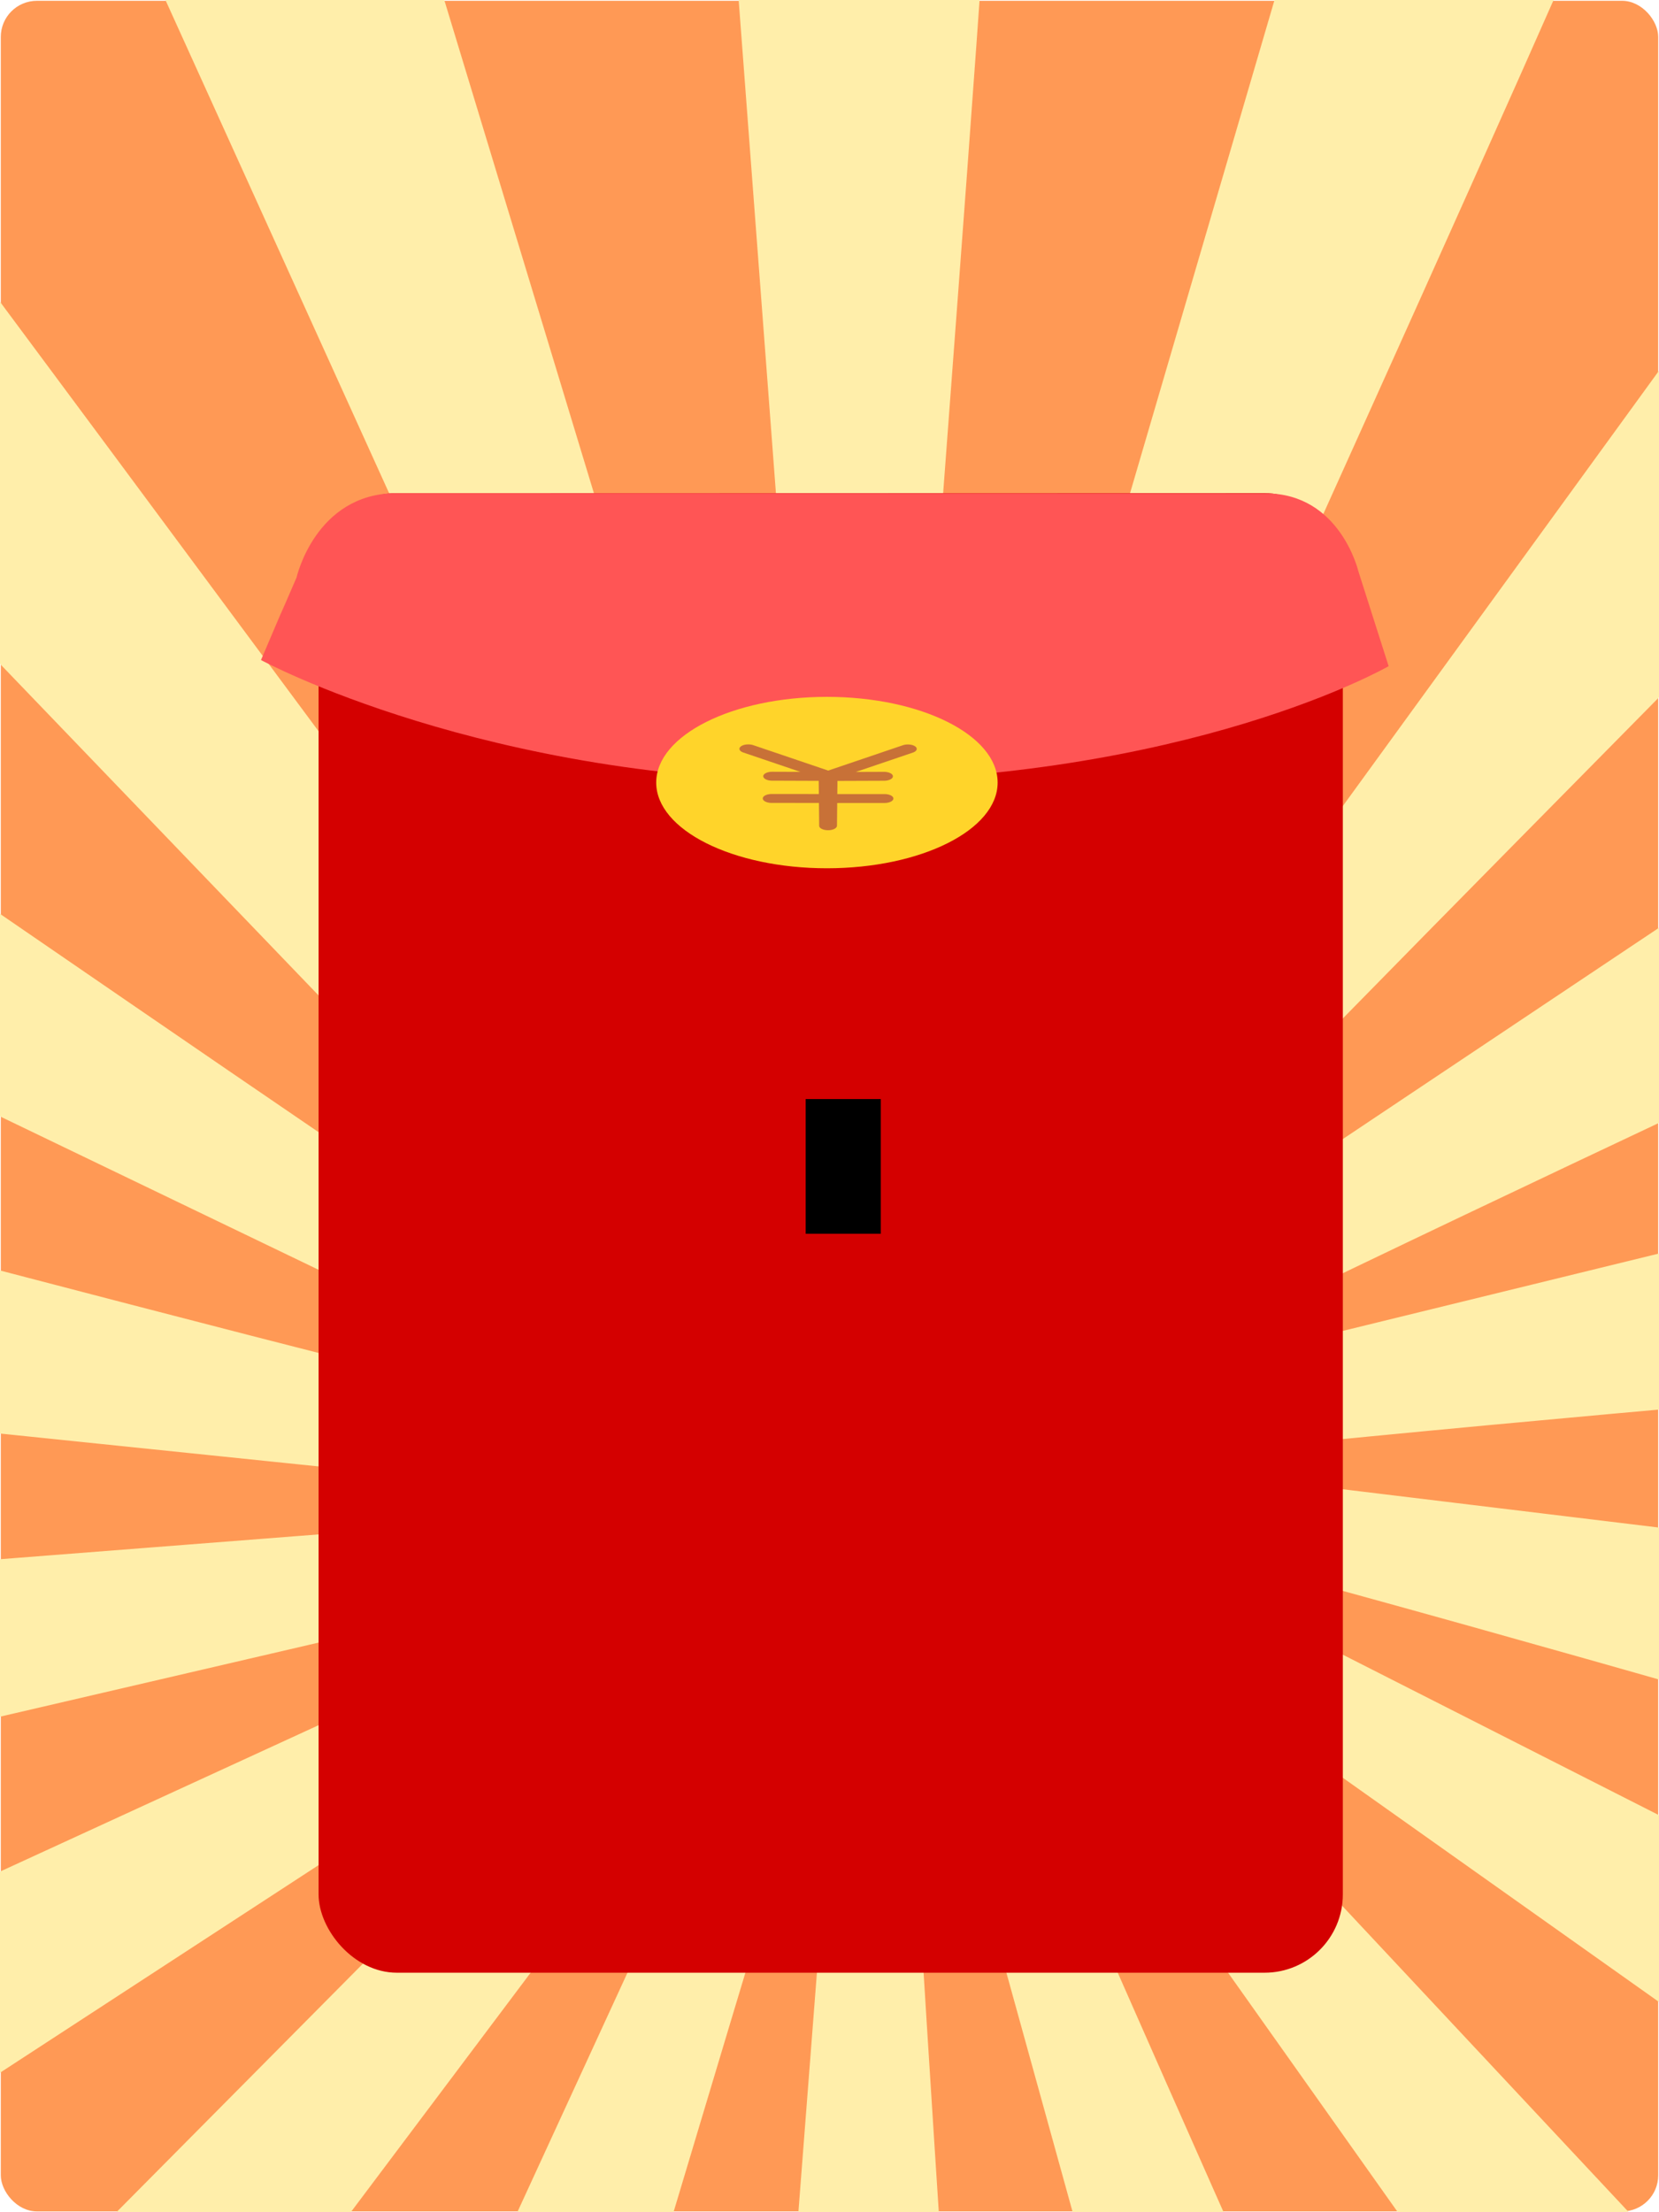 <?xml version="1.0" encoding="UTF-8" standalone="no"?>
<!-- Created with Inkscape (http://www.inkscape.org/) -->

<svg
   xmlns:osb="http://www.openswatchbook.org/uri/2009/osb"
   xmlns:dc="http://purl.org/dc/elements/1.1/"
   xmlns:cc="http://creativecommons.org/ns#"
   xmlns:rdf="http://www.w3.org/1999/02/22-rdf-syntax-ns#"
   xmlns:svg="http://www.w3.org/2000/svg"
   xmlns="http://www.w3.org/2000/svg"
   xmlns:sodipodi="http://sodipodi.sourceforge.net/DTD/sodipodi-0.dtd"
   xmlns:inkscape="http://www.inkscape.org/namespaces/inkscape"
   enable-background="new"
   sodipodi:docname="blessing3.svg"
   inkscape:version="0.92.1 r15371"
   id="svg16"
   version="1.1"
   viewBox="0 0 240 320"
   height="320mm"
   width="240mm">
  <sodipodi:namedview
     inkscape:snap-midpoints="true"
     inkscape:snap-smooth-nodes="true"
     inkscape:snap-intersection-paths="true"
     inkscape:object-paths="true"
     inkscape:snap-bbox-midpoints="false"
     inkscape:snap-bbox-edge-midpoints="false"
     inkscape:bbox-nodes="false"
     inkscape:bbox-paths="false"
     inkscape:snap-object-midpoints="true"
     inkscape:snap-bbox="false"
     inkscape:measure-end="82.0244,674.58"
     inkscape:measure-start="733.977,675.994"
     inkscape:snap-global="false"
     inkscape:snap-nodes="false"
     inkscape:object-nodes="true"
     inkscape:snap-others="false"
     inkscape:snap-to-guides="false"
     inkscape:snap-grids="false"
     inkscape:snap-page="false"
     inkscape:window-maximized="1"
     inkscape:window-y="0"
     inkscape:window-x="0"
     inkscape:window-height="1016"
     inkscape:window-width="1920"
     showgrid="false"
     inkscape:current-layer="svg16"
     inkscape:document-units="mm"
     inkscape:cy="784.47315"
     inkscape:cx="-111.8023"
     inkscape:zoom="0.1767767"
     inkscape:pageshadow="2"
     inkscape:pageopacity="0.0"
     borderopacity="1.0"
     bordercolor="#666666"
     pagecolor="#ffffff"
     id="base" />
  <defs
     id="defs10">
    <marker
       inkscape:stockid="Arrow1Send"
       orient="auto"
       refY="0.0"
       refX="0.0"
       id="Arrow1Send"
       style="overflow:visible;"
       inkscape:isstock="true">
      <path
         id="path5567"
         d="M 0.0,0.0 L 5.0,-5.0 L -12.5,0.0 L 5.0,5.0 L 0.0,0.0 z "
         style="fill-rule:evenodd;stroke:#ffffff;stroke-width:1pt;stroke-opacity:1;fill:#ffffff;fill-opacity:1"
         transform="scale(0.2) rotate(180) translate(6,0)" />
    </marker>
    <marker
       inkscape:stockid="Arrow1Sstart"
       orient="auto"
       refY="0.0"
       refX="0.0"
       id="Arrow1Sstart"
       style="overflow:visible"
       inkscape:isstock="true">
      <path
         id="path5564"
         d="M 0.0,0.0 L 5.0,-5.0 L -12.5,0.0 L 5.0,5.0 L 0.0,0.0 z "
         style="fill-rule:evenodd;stroke:#ffffff;stroke-width:1pt;stroke-opacity:1;fill:#241f1c;fill-opacity:1"
         transform="scale(0.2) translate(6,0)" />
    </marker>
    <marker
       inkscape:stockid="Arrow1Mend"
       orient="auto"
       refY="0.0"
       refX="0.0"
       id="Arrow1Mend"
       style="overflow:visible;"
       inkscape:isstock="true">
      <path
         id="path5561"
         d="M 0.0,0.0 L 5.0,-5.0 L -12.5,0.0 L 5.0,5.0 L 0.0,0.0 z "
         style="fill-rule:evenodd;stroke:#ffffff;stroke-width:1pt;stroke-opacity:1;fill:#241f1c;fill-opacity:1"
         transform="scale(0.4) rotate(180) translate(10,0)" />
    </marker>
    <marker
       inkscape:stockid="Arrow1Mstart"
       orient="auto"
       refY="0.0"
       refX="0.0"
       id="Arrow1Mstart"
       style="overflow:visible"
       inkscape:isstock="true">
      <path
         id="path5558"
         d="M 0.0,0.0 L 5.0,-5.0 L -12.5,0.0 L 5.0,5.0 L 0.0,0.0 z "
         style="fill-rule:evenodd;stroke:#ffffff;stroke-width:1pt;stroke-opacity:1;fill:#241f1c;fill-opacity:1"
         transform="scale(0.4) translate(10,0)" />
    </marker>
    <marker
       inkscape:stockid="Arrow1Lend"
       orient="auto"
       refY="0.0"
       refX="0.0"
       id="Arrow1Lend"
       style="overflow:visible;"
       inkscape:isstock="true">
      <path
         id="path5555"
         d="M 0.0,0.0 L 5.0,-5.0 L -12.5,0.0 L 5.0,5.0 L 0.0,0.0 z "
         style="fill-rule:evenodd;stroke:#ffffff;stroke-width:1pt;stroke-opacity:1;fill:#241f1c;fill-opacity:1"
         transform="scale(0.8) rotate(180) translate(12.5,0)" />
    </marker>
    <marker
       inkscape:stockid="Arrow1Lstart"
       orient="auto"
       refY="0.0"
       refX="0.0"
       id="Arrow1Lstart"
       style="overflow:visible"
       inkscape:isstock="true">
      <path
         id="path5552"
         d="M 0.0,0.0 L 5.0,-5.0 L -12.5,0.0 L 5.0,5.0 L 0.0,0.0 z "
         style="fill-rule:evenodd;stroke:#ffffff;stroke-width:1pt;stroke-opacity:1;fill:#241f1c;fill-opacity:1"
         transform="scale(0.8) translate(12.5,0)" />
    </marker>
    <linearGradient
       id="linearGradient5546"
       osb:paint="gradient">
      <stop
         style="stop-color:#ffffff;stop-opacity:1;"
         offset="0"
         id="stop5542" />
      <stop
         style="stop-color:#ffffff;stop-opacity:0;"
         offset="1"
         id="stop5544" />
    </linearGradient>
  </defs>
  <rect
     style="opacity:1;fill:#000080;fill-opacity:1;stroke:#c87137;stroke-width:2.565;stroke-linecap:round;stroke-linejoin:round;stroke-miterlimit:4;stroke-dasharray:none;stroke-opacity:1;paint-order:markers fill stroke"
     id="rect4536"
     width="71.438"
     height="101.071"
     x="15.875"
     y="15.2"
     ry="11.326" />
  <rect
     style="opacity:1;fill:#ff9955;fill-opacity:1;stroke:#ffffff;stroke-width:0.231"
     id="rect4538"
     width="240"
     height="320"
     x="9.8844544e-15"
     y="1.7541524e-14"
     ry="5.339" />
  <path
     style="fill:none;stroke:#ffffff;stroke-width:1.1;stroke-opacity:1;stroke-miterlimit:4;stroke-dasharray:none;marker-start:url(#Arrow1Send)"
     d="M 545.179,207.947 A 419.362,409.337 0 0 1 125.817,617.284 419.362,409.337 0 0 1 -293.544,207.947 419.362,409.337 0 0 1 125.817,-201.39 419.362,409.337 0 0 1 545.179,207.947 Z"
     id="path59"
     inkscape:connector-curvature="0" />
  <g
     transform="translate(0,23)"
     id="layer1"
     inkscape:groupmode="layer"
     inkscape:label="Layer 1"
     style="opacity:1;">
    <ellipse
       style="opacity:1;fill:#ffeeaa;fill-opacity:1;stroke:none;stroke-width:1.1;stroke-miterlimit:4;stroke-dasharray:none;stroke-opacity:1"
       id="path4708"
       cx="125.512"
       cy="187.134"
       rx="12.723"
       ry="12.551" />
    <g
       transform="translate(-0.549,-21.375)"
       id="g5107"
       style="opacity:1;fill:#ffeeaa;fill-opacity:1;stroke:none" />
    <g
       transform="rotate(-20,71.611,207.62)"
       id="g5107-7"
       style="opacity:1;fill:#ffeeaa;fill-opacity:1;stroke:none" />
    <g
       transform="rotate(20,180.524,205.751)"
       id="g5107-35"
       style="opacity:1;fill:#ffeeaa;fill-opacity:1;stroke:none" />
    <g
       transform="rotate(-40,105.369,204.714)"
       id="g5107-7-9"
       style="opacity:1;fill:#ffeeaa;fill-opacity:1;stroke:none" />
    <g
       transform="rotate(40,146.789,202.31)"
       id="g5107-35-2"
       style="opacity:1;fill:#ffeeaa;fill-opacity:1;stroke:none" />
    <g
       transform="rotate(-60,117.547,200.608)"
       id="g5107-7-9-0"
       style="opacity:1;fill:#ffeeaa;fill-opacity:1;stroke:none" />
    <g
       transform="rotate(60,-84.836,-175.487)"
       id="g5107-35-2-3"
       style="opacity:1;fill:#ffeeaa;fill-opacity:1;stroke:none" />
    <g
       transform="rotate(-80,120.074,198.121)"
       id="g5107-7-9-0-0"
       style="opacity:1;fill:#ffeeaa;fill-opacity:1;stroke:none" />
    <g
       transform="rotate(80,13.362,-120.259)"
       id="g5107-35-2-3-2"
       style="opacity:1;fill:#ffeeaa;fill-opacity:1;stroke:none" />
    <g
       transform="matrix(1,0,0,-1,-0.063,398.848)"
       id="g5107-2"
       style="opacity:1;fill:#ffeeaa;fill-opacity:1;stroke:none" />
    <g
       transform="matrix(0.94,0.342,0.342,-0.94,-65.676,344.693)"
       id="g5107-7-2"
       style="opacity:1;fill:#ffeeaa;fill-opacity:1;stroke:none" />
    <g
       transform="matrix(0.94,-0.342,-0.342,-0.94,80.157,428.925)"
       id="g5107-35-7"
       style="opacity:1;fill:#ffeeaa;fill-opacity:1;stroke:none" />
    <g
       transform="matrix(0.766,0.643,0.643,-0.766,-105.392,267.142)"
       id="g5107-7-9-9"
       style="opacity:1;fill:#ffeeaa;fill-opacity:1;stroke:none" />
    <g
       transform="matrix(0.766,-0.643,-0.643,-0.766,164.342,429.788)"
       id="g5107-35-2-2"
       style="opacity:1;fill:#ffeeaa;fill-opacity:1;stroke:none" />
    <g
       transform="matrix(0.5,0.866,0.866,-0.5,-113.943,180.663)"
       id="g5107-7-9-0-9"
       style="opacity:1;fill:#ffeeaa;fill-opacity:1;stroke:none" />
    <g
       transform="matrix(0.5,-0.866,-0.866,-0.5,-194.438,397.039)"
       id="g5107-35-2-3-3"
       style="opacity:1;fill:#ffeeaa;fill-opacity:1;stroke:none" />
    <g
       transform="matrix(0.174,0.985,0.985,-0.174,-94.872,100.798)"
       id="g5107-7-9-0-0-2"
       style="opacity:1;fill:#ffeeaa;fill-opacity:1;stroke:none" />
    <path
       id="path5109-62-7-6-6-1"
       style="opacity:1;fill:#ffeeaa;fill-opacity:1;fill-rule:evenodd;stroke:none;stroke-width:0.301px;stroke-linecap:butt;stroke-linejoin:miter;stroke-opacity:1"
       d="M 400.63,263.893 C 308.976,241.463 218.444,211.924 126.789,189.495 l 1.034,-5.124 c 93.832,11.371 187.665,22.742 281.498,34.113 -2.897,15.136 -5.794,30.273 -8.691,45.409 z m -559.547,-48.974 285.137,-22.206 -1.585,3.627 C 32.572,217.747 -59.49,239.154 -151.553,260.562 Z M 362.63,353.535 130.256,188.778 l 3.218,-3.274 c 84.285,42.778 168.569,85.555 252.854,128.333 z m -497.724,-43.73 260.248,-119.584 -0.15,5.145 c -79.189,51.604 -158.378,103.208 -237.567,154.811 z m 430.289,118.386 -165.511,-233.528 7.645,-2.746 c 64.571,69.025 129.142,138.05 193.712,207.075 z M -81.097,395.73 118.774,194.243 l 5.4,4.991 C 67.41,274.81 10.646,350.386 -46.117,425.962 Z m 284.762,76.45 -75.84,-274.015 5.312,-1.629 c 37.069,86.947 77.131,173.519 114.2,260.466 z M 1.133,457.218 119.636,199.613 l 6.434,2.378 C 98.579,292.423 71.835,383.23 44.343,473.662 Z M 101.203,481.737 123.09,198.892 h 6.809 c 5.096,94.382 12.436,189.137 17.532,283.519 z m 300,-362.864 -274.963,67.289 1.034,6.246 c 93.833,-11.371 188.788,-16.755 282.62,-28.126 z m -561.135,48.974 280.273,28.941 1.409,-5.498 C 29.686,169.883 -60.506,143.611 -152.569,122.203 Z M 362.673,29.23 127.306,186.504 l 5.088,5.145 C 216.679,148.871 302.086,111.706 386.371,68.928 Z m -498.782,43.73 255.383,122.952 2.095,-4.771 C 42.18,139.537 -34.389,84.192 -113.578,32.588 Z M 295.238,-45.427 128.605,183.985 l 3.903,4.617 C 197.079,119.577 266.514,52.797 331.085,-16.228 Z M -82.642,-12.965 113.862,191.516 122.255,185.028 C 65.491,109.452 9.102,32.38 -47.662,-43.196 Z m 287.408,-79.625 -78.085,266.531 6.434,9.113 C 170.184,96.108 211.369,9.535 248.437,-77.412 Z M 0.117,-75.511 117.124,182.468 l 8.679,-2.752 C 98.312,89.284 70.82,-1.523 43.328,-91.955 Z M 100.717,-104.263 l 21.32,282.097 5.652,0.374 c 5.096,-94.382 14.16,-188.763 19.256,-283.145 z" />
  </g>
  <rect
     style="opacity:1;fill:#d40000;fill-opacity:1;stroke:none;stroke-width:1.1;stroke-miterlimit:4;stroke-dasharray:none;stroke-opacity:1"
     id="rect5161"
     width="148.174"
     height="214.029"
     x="46.088"
     y="71.327"
     ry="11.326" />
  <path
     style="fill:#ff5555;fill-opacity:1;fill-rule:evenodd;stroke:none;stroke-width:0.265px;stroke-linecap:butt;stroke-linejoin:miter;stroke-opacity:1"
     d="M 57.285,71.338 183.119,71.371 c 10.735,0.003 13.382,11.234 13.382,11.234 l 4.387,13.757 c 0,0 -28.734,16.586 -80.932,16.657 -49.752,0.068 -82.199,-17.543 -82.199,-17.543 8.098,-18.996 -0.955,2.228 5.142,-11.935 0,0 2.733,-12.137 14.386,-12.203 z"
     id="path5167"
     inkscape:connector-curvature="0"
     sodipodi:nodetypes="csccscsc" />
  <flowRoot
     xml:space="preserve"
     id="flowRoot5171"
     style="font-style:normal;font-weight:normal;font-size:40px;line-height:125%;font-family:sans-serif;letter-spacing:0px;word-spacing:0px;fill:#000000;fill-opacity:1;stroke:none;stroke-width:1px;stroke-linecap:butt;stroke-linejoin:miter;stroke-opacity:1"
     transform="scale(0.265)"><flowRegion
       id="flowRegion5173"><rect
         id="rect5175"
         width="41.012"
         height="73.539"
         x="439.82"
         y="599.923" /></flowRegion><flowPara
       id="flowPara5177"
       style="font-style:normal;font-variant:normal;font-weight:normal;font-stretch:normal;font-family:'Liberation Mono';-inkscape-font-specification:'Liberation Mono'" /></flowRoot>  <g
     id="g5239"
     transform="matrix(1,0,0,0.502,-0.794,29.36)">
    <title
       id="title5277">kane</title>
    <circle
       r="24.696"
       cy="167.01"
       cx="120.421"
       id="path5169"
       style="opacity:1;fill:#ffd42a;fill-opacity:1;stroke:none;stroke-width:0.585;stroke-miterlimit:4;stroke-dasharray:none;stroke-opacity:1" />
    <path
       d="m 120.296,165.24 c -2.602,-0.019 -5.203,-0.039 -7.805,-0.058 m 7.927,6.419 c -2.665,-0.004 -5.33,-0.008 -7.996,-0.011 m -3.376,-14.297 c 3.874,2.618 7.749,5.236 11.623,7.854 -0.025,4.764 -0.051,9.528 -0.076,14.293 m 0.288,-14.179 c 2.602,-0.019 5.203,-0.039 7.805,-0.058 m -7.927,6.419 c 2.665,-0.004 5.33,-0.008 7.996,-0.011 m 3.376,-14.297 c -3.874,2.618 -7.749,5.236 -11.623,7.854 0.025,4.764 0.051,9.528 0.076,14.293"
       style="fill:none;fill-rule:evenodd;stroke:#c87137;stroke-width:2.565;stroke-linecap:round;stroke-linejoin:round;stroke-miterlimit:4;stroke-dasharray:none;stroke-opacity:1;paint-order:markers fill stroke"
       id="path5189-4"
       inkscape:connector-curvature="0" />
  </g>
</svg>
